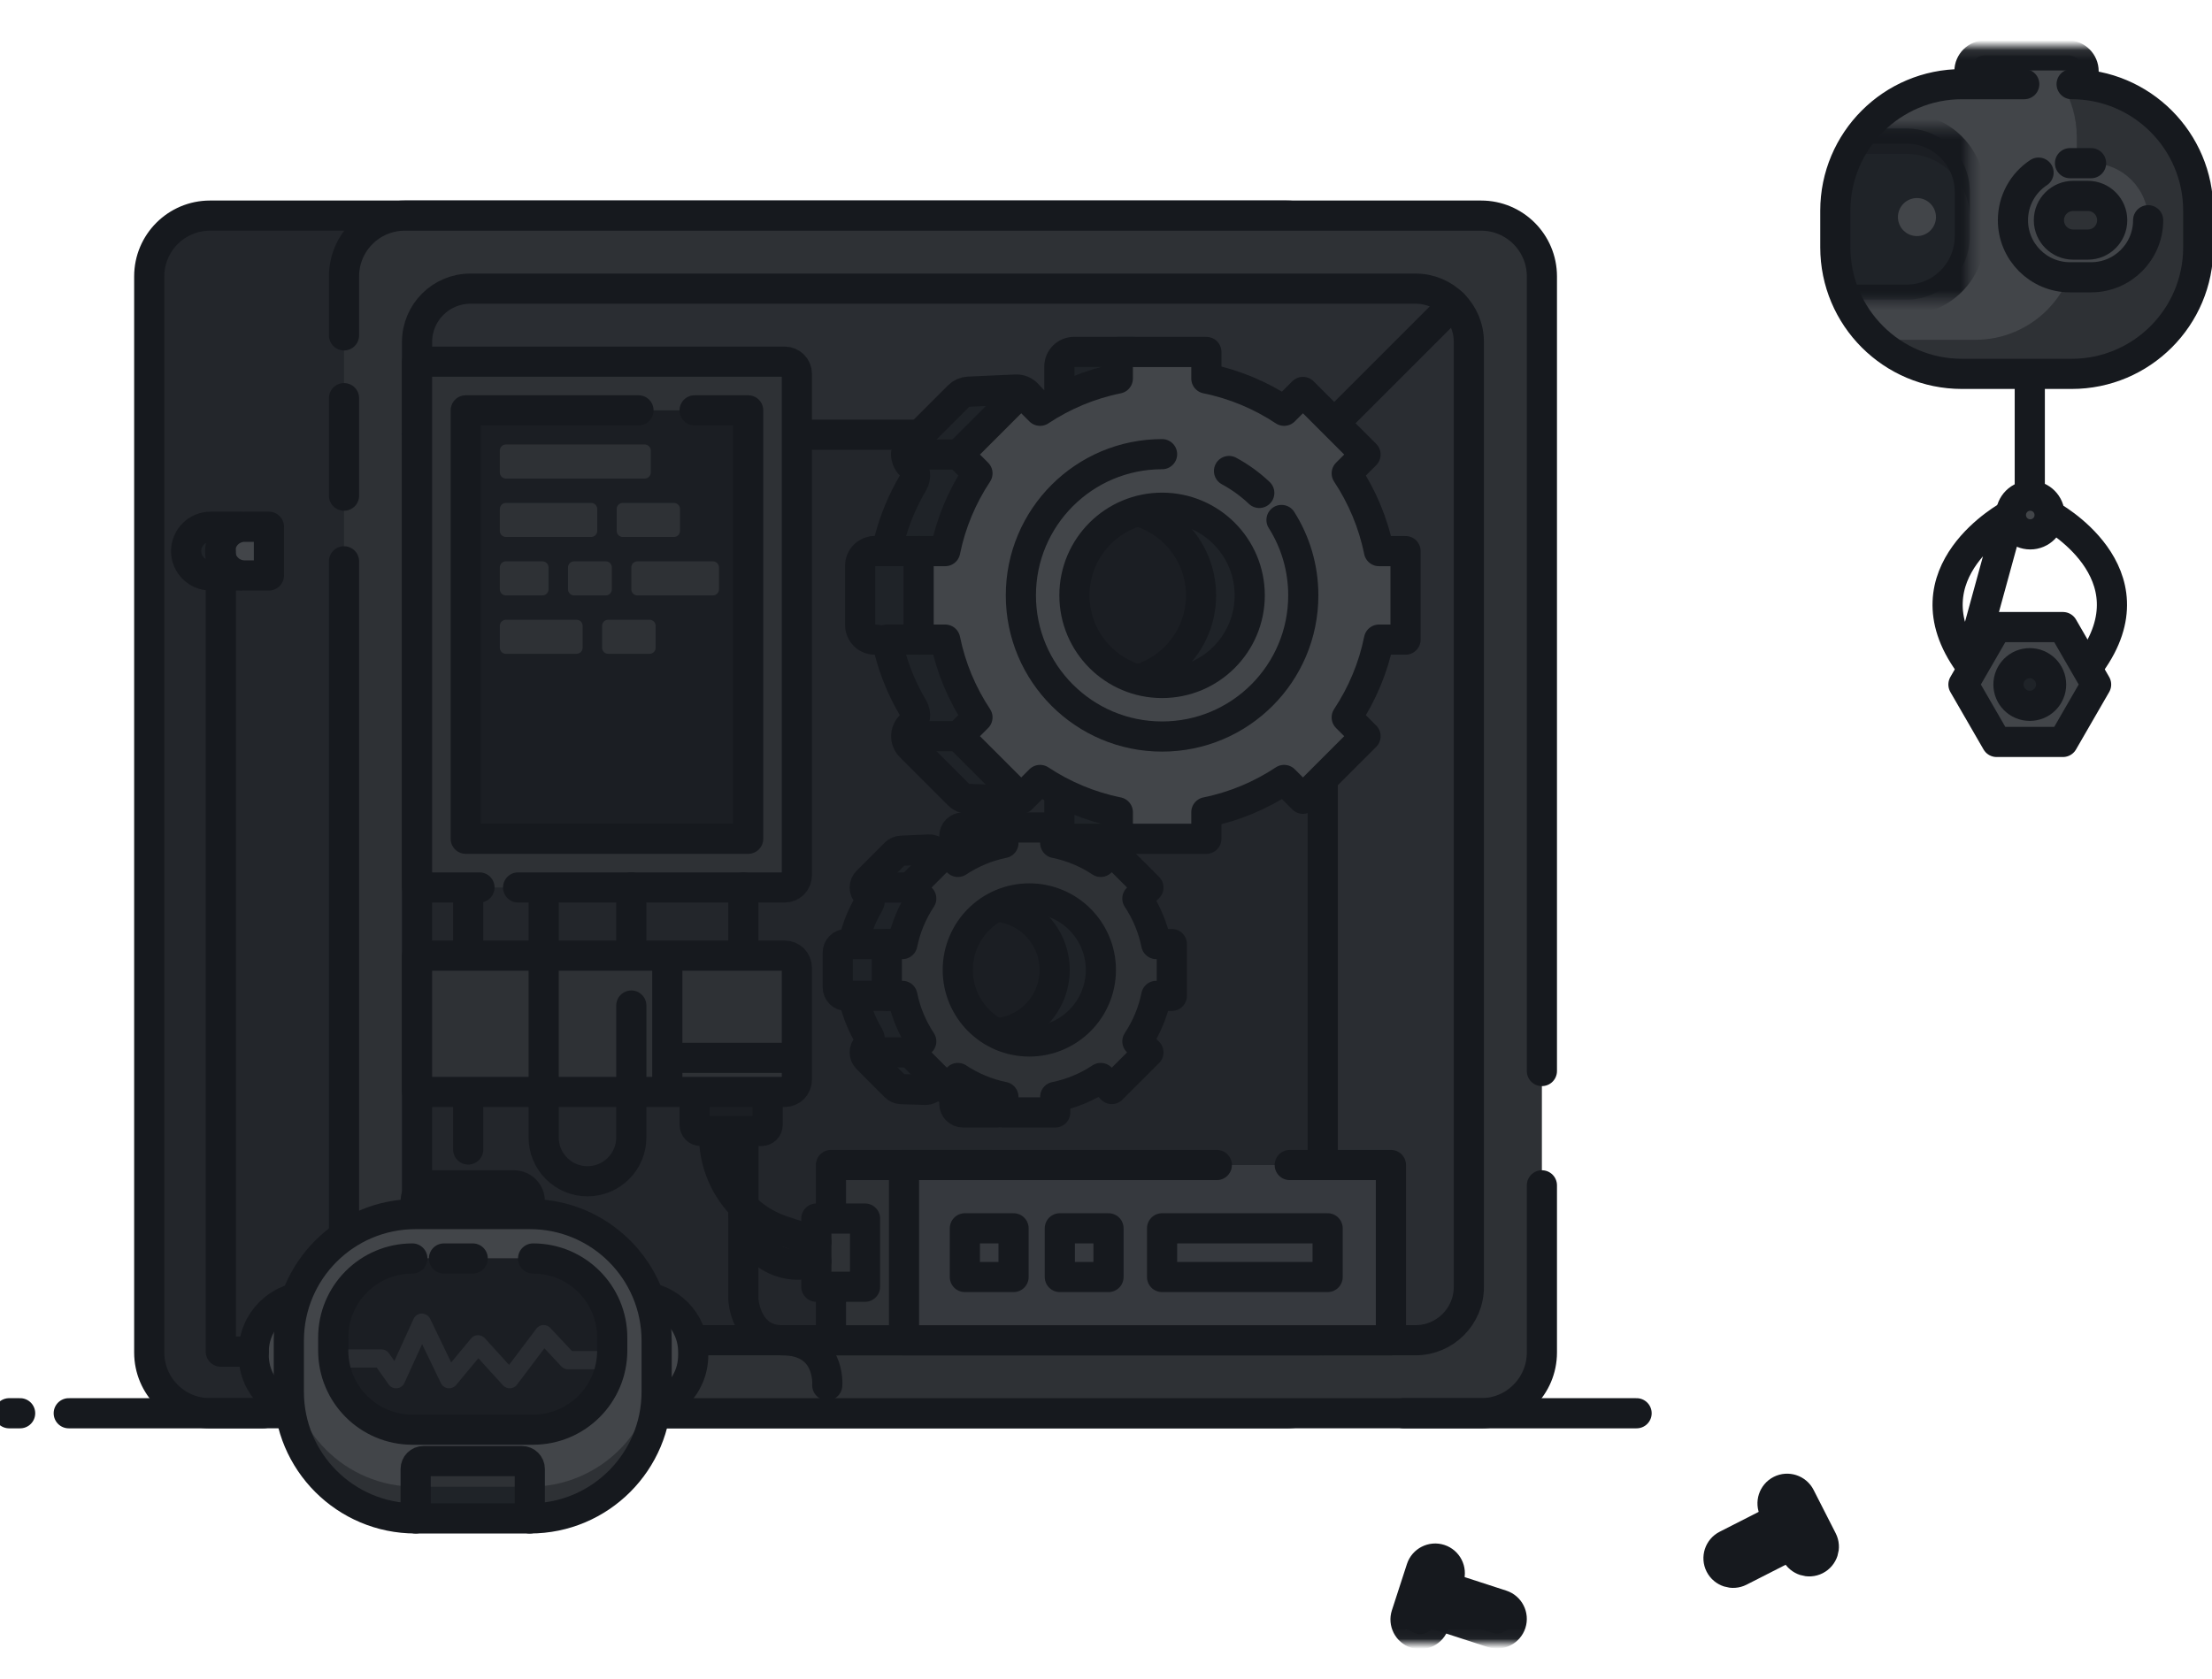 <svg xmlns="http://www.w3.org/2000/svg" width="220" height="167" xmlns:xlink="http://www.w3.org/1999/xlink">
  <defs>
    <path id="a" d="M0 158.956h219.539V.099H0z"/>
    <path id="c" d="M3.026.424C1.145 2.624.009 5.481.009 8.602v3.274c0 2.002.467 3.896 1.299 5.576h12.075V.424H3.026z"/>
    <path id="e" d="M3.026.424C1.145 2.624.009 5.481.009 8.602v.651H13.383V.424H3.026z"/>
    <path id="g" d="M3.026.424C1.145 2.624.009 5.481.009 8.602v3.274c0 2.002.467 3.896 1.299 5.576h12.076V.424H3.026z"/>
  </defs>
  <g fill="none" fill-rule="evenodd">
    <path fill="#424549" d="M198.578 73.807l-3.299-5.713 3.299-5.713h6.597l3.299 5.713-3.299 5.713"/>
    <path stroke="#16191E" stroke-width="3" d="M201.877 32.237v16.428" stroke-linecap="round" stroke-linejoin="round"/>
    <g transform="translate(0 4.505)">
      <path stroke="#16191E" stroke-width="3" d="M199.903 46.728s-10.63 5.69-4.051 14.771l4.051-14.771z" stroke-linecap="round" stroke-linejoin="round"/>
      <path fill="#424549" d="M200 46.728c0-1.063.862-1.925 1.925-1.925 1.063 0 1.925.862 1.925 1.925 0 1.063-.862 1.925-1.925 1.925-1.063 0-1.925-.862-1.925-1.925"/>
      <path stroke="#16191E" stroke-width="3" d="M200 46.728c0-1.063.862-1.925 1.925-1.925 1.063 0 1.925.862 1.925 1.925 0 1.063-.862 1.925-1.925 1.925-1.063 0-1.925-.862-1.925-1.925zm3.85 0s10.63 5.69 4.051 14.771" stroke-linecap="round" stroke-linejoin="round"/>
      <path fill="#23262B" d="M127.937 136.082H20.887c-3.338 0-6.044-2.706-6.044-6.044V22.988c0-3.338 2.706-6.044 6.044-6.044H127.937c3.338 0 6.044 2.706 6.044 6.044V130.038c0 3.338-2.706 6.044-6.044 6.044"/>
      <path stroke="#16191E" stroke-width="3" d="M127.937 136.082H20.887c-3.338 0-6.044-2.706-6.044-6.044V22.988c0-3.338 2.706-6.044 6.044-6.044H127.937c3.338 0 6.044 2.706 6.044 6.044V130.038c0 3.338-2.706 6.044-6.044 6.044z" stroke-linecap="round" stroke-linejoin="round"/>
      <path fill="#2E3135" d="M147.309 136.082H40.259c-3.338 0-6.044-2.706-6.044-6.044V22.988c0-3.338 2.706-6.044 6.044-6.044H147.309c3.338 0 6.044 2.706 6.044 6.044V130.038c0 3.338-2.706 6.044-6.044 6.044"/>
      <path stroke="#16191E" stroke-width="3" d="M34.215 28.857v-5.869c0-3.337 2.706-6.044 6.044-6.044H147.309c3.338 0 6.044 2.706 6.044 6.044v79.051M34.215 44.802v-9.7M153.353 113.41v16.628c0 3.338-2.706 6.044-6.044 6.044H40.259c-3.338 0-6.044-2.706-6.044-6.044V51.334" stroke-linecap="round" stroke-linejoin="round"/>
      <path fill="#23262B" d="M140.781 128.818H46.786c-2.931 0-5.307-2.376-5.307-5.307V29.516c0-2.931 2.376-5.307 5.307-5.307h93.995c2.931 0 5.307 2.376 5.307 5.307v93.996c0 2.931-2.376 5.307-5.307 5.307"/>
      <path fill="#2A2D32" d="M142.214 24.209H45.354c-2.14 0-3.875 1.735-3.875 3.874v10.655h90.08v90.08h10.655c2.14 0 3.874-1.735 3.874-3.874V28.083c0-2.14-1.735-3.874-3.874-3.874"/>
      <path stroke="#16191E" stroke-width="3" d="M140.781 128.818H46.786c-2.931 0-5.307-2.376-5.307-5.307V29.516c0-2.931 2.376-5.307 5.307-5.307h93.995c2.931 0 5.307 2.376 5.307 5.307v93.996c0 2.931-2.376 5.307-5.307 5.307z" stroke-linecap="round" stroke-linejoin="round"/>
      <path stroke="#16191E" stroke-width="3" d="M41.479 38.738h86.206c2.14 0 3.874 1.735 3.874 3.874v86.206m-1.135-88.945l14.11-14.11" stroke-linecap="round" stroke-linejoin="round"/>
      <mask id="b" fill="#fff">
        <use xlink:href="#a"/>
      </mask>
      <path fill="#2E3135" d="M82.645 128.824h48.43v-17.435H82.645" mask="url(#b)"/>
      <path stroke="#16191E" stroke-width="3" d="M131.075 111.389v17.435H82.645v-17.435h15.926" stroke-linecap="round" stroke-linejoin="round" mask="url(#b)"/>
      <path fill="#36393E" d="M89.909 128.824h48.43v-17.435H89.909" mask="url(#b)"/>
      <path stroke="#16191E" stroke-width="3" d="M128.274 111.389h10.065v17.435H89.909v-17.435h31.112" stroke-linecap="round" stroke-linejoin="round" mask="url(#b)"/>
      <path stroke="#16191E" stroke-width="3" d="M115.577 122.528h16.466v-4.843h-16.466zm-19.614 0h4.843v-4.843h-4.843zm9.444 0h4.843v-4.843h-4.843z" stroke-linecap="round" stroke-linejoin="round" mask="url(#b)"/>
      <path fill="#2E3135" d="M81.192 123.496h4.843v-6.78h-4.843" mask="url(#b)"/>
      <path stroke="#16191E" stroke-width="3" d="M81.192 123.496h4.843v-6.78h-4.843z" stroke-linecap="round" stroke-linejoin="round" mask="url(#b)"/>
      <path fill="#1F2328" d="M133.981 57.67v-5.9c0-.803-.65-1.453-1.453-1.453h-.037c-.659 0-1.237-.444-1.401-1.082-.522-2.032-1.327-3.949-2.37-5.71-.337-.568-.242-1.292.224-1.758l.03-.03c.568-.568.568-1.487 0-2.055l-4.172-4.172c-.568-.568-1.487-.568-2.054 0l-.03.03c-.467.467-1.19.561-1.758.224-1.761-1.043-3.678-1.848-5.71-2.369-.638-.164-1.081-.742-1.081-1.401v-.037c0-.802-.651-1.452-1.453-1.452h-5.9c-.803 0-1.453.65-1.453 1.452v4.38c0 1.202-1.385 1.897-2.334 1.159-1.48-1.15-2.75-3.215-4.885-3.119l-1.825.082c-.363.016-.705.168-.962.424l-4.8 4.8c-.568.568-.568 1.487 0 2.055l.03.03c.467.467.561 1.19.224 1.758-1.043 1.761-1.848 3.678-2.369 5.71-.164.638-.742 1.082-1.402 1.082h-.037c-.802 0-1.453.65-1.453 1.453v5.9c0 .803.651 1.453 1.453 1.453h.037c.659 0 1.238.444 1.402 1.082.521 2.031 1.327 3.949 2.369 5.71.337.568.242 1.291-.224 1.758l-.03.03c-.568.568-.568 1.487 0 2.054l4.792 4.793c.261.261.612.413.982.425l4.749.151c.295.009.586-.071.833-.231l1.209-.78c.967-.624 2.241.071 2.241 1.221v2.147c0 .803.65 1.453 1.453 1.453h5.9c.802 0 1.453-.65 1.453-1.453v-.037c0-.659.443-1.237 1.081-1.401 2.032-.522 3.95-1.327 5.71-2.37.568-.336 1.291-.242 1.758.225l.03.03c.567.567 1.487.567 2.054 0l4.172-4.172c.568-.567.568-1.487 0-2.054l-.03-.03c-.467-.467-.561-1.19-.224-1.758 1.043-1.761 1.848-3.678 2.37-5.71.164-.638.742-1.082 1.401-1.082h.037c.803 0 1.453-.65 1.453-1.453" mask="url(#b)"/>
      <path fill="#1B1E23" d="M119.452 54.72c0 4.815-3.903 8.717-8.717 8.717-4.815 0-8.718-3.903-8.718-8.717 0-4.815 3.903-8.717 8.718-8.717 4.814 0 8.717 3.903 8.717 8.717" mask="url(#b)"/>
      <path stroke="#16191E" stroke-width="3" d="M119.452 54.72c0 4.815-3.903 8.717-8.717 8.717-4.815 0-8.718-3.903-8.718-8.717 0-4.815 3.903-8.717 8.718-8.717 4.814 0 8.717 3.903 8.717 8.717z" stroke-linecap="round" stroke-linejoin="round" mask="url(#b)"/>
      <path stroke="#16191E" stroke-width="3" d="M133.981 57.67v-5.9c0-.803-.65-1.453-1.453-1.453h-.037c-.659 0-1.237-.444-1.401-1.082-.522-2.032-1.327-3.949-2.37-5.71-.337-.568-.242-1.292.224-1.758l.03-.03c.568-.568.568-1.487 0-2.055l-4.172-4.172c-.568-.568-1.487-.568-2.054 0l-.03.03c-.467.467-1.19.561-1.758.224-1.761-1.043-3.678-1.848-5.71-2.369-.638-.164-1.081-.742-1.081-1.401v-.037c0-.802-.651-1.452-1.453-1.452h-5.9c-.803 0-1.453.65-1.453 1.452v2.48c0 1.283-1.55 1.944-2.465 1.043-.275-.271-.522-.537-.716-.754-.29-.325-.71-.499-1.145-.48l-4.718.212c-.363.016-.705.168-.962.424l-4.8 4.8c-.568.568-.568 1.487 0 2.055l.03.03c.467.467.561 1.19.224 1.758-1.043 1.761-1.848 3.678-2.369 5.71-.164.638-.742 1.082-1.402 1.082h-.037c-.802 0-1.453.65-1.453 1.453v5.9c0 .803.651 1.453 1.453 1.453h.037c.659 0 1.238.444 1.402 1.082.521 2.031 1.327 3.949 2.369 5.71.337.568.242 1.291-.224 1.758l-.03.03c-.568.568-.568 1.487 0 2.054l4.793 4.793c.261.26.611.412.98.424l4.089.134c.545.018 1.057-.266 1.316-.745.279-.515.728-1.178 1.37-1.637.943-.675 2.259.05 2.259 1.211v3.546c0 .803.65 1.453 1.453 1.453h5.9c.802 0 1.453-.65 1.453-1.453v-.037c0-.659.443-1.237 1.081-1.401 2.032-.522 3.95-1.327 5.71-2.37.568-.336 1.291-.242 1.758.225l.03.03c.567.567 1.487.567 2.054 0l4.172-4.172c.568-.567.568-1.487 0-2.054l-.03-.03c-.467-.467-.561-1.19-.224-1.758 1.043-1.761 1.848-3.678 2.37-5.71.164-.638.742-1.082 1.401-1.082h.037c.803 0 1.453-.65 1.453-1.453z" stroke-linecap="round" stroke-linejoin="round" mask="url(#b)"/>
      <path fill="#424549" d="M122.167 48.455c6.854 9.316-3.538 19.708-12.854 12.854-.123-.09-.235-.202-.325-.325-6.854-9.316 3.538-19.708 12.854-12.854.123.091.235.202.325.325m17.625 9.214v-5.9c0-.802-.65-1.453-1.453-1.453h-.037c-.659 0-1.237-.443-1.401-1.082-.522-2.031-1.327-3.949-2.37-5.71-.336-.568-.242-1.291.225-1.758l.03-.03c.567-.567.567-1.487 0-2.054l-4.172-4.172c-.567-.568-1.487-.568-2.054-.001l-.03.03c-.467.467-1.19.56-1.758.224-1.761-1.043-3.678-1.848-5.71-2.37-.638-.164-1.082-.742-1.082-1.401v-.037c0-.803-.65-1.453-1.453-1.453h-5.9c-.803 0-1.453.65-1.453 1.453v.037c0 .659-.444 1.237-1.082 1.401-2.031.522-3.949 1.327-5.71 2.37-.568.336-1.291.242-1.758-.224l-.03-.03c-.568-.567-1.487-.567-2.055.001l-4.172 4.172c-.568.568-.568 1.487 0 2.054l.03.03c.467.467.561 1.19.224 1.758-1.043 1.761-1.848 3.678-2.369 5.71-.164.639-.742 1.082-1.401 1.082h-.037c-.802 0-1.452.651-1.452 1.453v5.9c0 .803.65 1.453 1.452 1.453h.037c.659 0 1.237.444 1.401 1.082.522 2.032 1.327 3.949 2.369 5.71.337.568.243 1.292-.224 1.758l-.03.03c-.568.568-.568 1.487 0 2.055l4.172 4.172c.568.568 1.487.568 2.055 0l.03-.03c.467-.467 1.19-.561 1.758-.224 1.761 1.043 3.678 1.848 5.71 2.369.638.164 1.082.742 1.082 1.401v.037c0 .802.65 1.453 1.453 1.453h5.9c.803 0 1.453-.651 1.453-1.453v-.037c0-.659.444-1.237 1.082-1.401 2.031-.522 3.949-1.327 5.71-2.369.568-.337 1.291-.242 1.758.224l.03.03c.568.568 1.487.568 2.054 0l4.172-4.172c.567-.568.567-1.487 0-2.055l-.03-.03c-.467-.467-.561-1.19-.225-1.758 1.043-1.761 1.848-3.678 2.37-5.71.164-.638.742-1.082 1.401-1.082h.037c.803 0 1.453-.65 1.453-1.453" mask="url(#b)"/>
      <path stroke="#16191E" stroke-width="3" d="M139.792 59.123v-8.805h-2.642c-.571-2.81-1.679-5.424-3.209-7.734l1.872-1.872-6.226-6.226-1.872 1.872c-2.311-1.53-4.925-2.638-7.734-3.209v-2.642h-8.805v2.642c-2.81.571-5.424 1.678-7.734 3.209l-1.872-1.872-6.226 6.226 1.872 1.872c-1.53 2.311-2.639 4.924-3.209 7.734h-2.643v8.805h2.643c.57 2.81 1.678 5.424 3.209 7.734l-1.872 1.872 6.226 6.226 1.872-1.872c2.31 1.53 4.924 2.638 7.734 3.209v2.642h8.805v-2.642c2.81-.571 5.424-1.679 7.734-3.209l1.872 1.872 6.226-6.226-1.872-1.872c1.53-2.311 2.639-4.924 3.209-7.734h2.642z" stroke-linecap="round" stroke-linejoin="round" mask="url(#b)"/>
      <path stroke="#16191E" stroke-width="3" d="M127.455 47.221c1.373 2.17 2.167 4.741 2.167 7.499 0 7.756-6.288 14.044-14.044 14.044-7.757 0-14.045-6.288-14.045-14.044 0-7.757 6.288-14.045 14.045-14.045M122.235 42.35c1.099.593 2.111 1.328 3.01 2.181" stroke-linecap="round" stroke-linejoin="round" mask="url(#b)"/>
      <path stroke="#16191E" stroke-width="3" d="M124.295 54.72c0 4.815-3.903 8.717-8.717 8.717-4.815 0-8.718-3.903-8.718-8.717 0-4.815 3.903-8.717 8.718-8.717 4.814 0 8.717 3.903 8.717 8.717zm-32.932-4.403H86.943m8.399-9.607h-5.21m-1.938 18.412h3.169m-.726 9.607h4.706" stroke-linecap="round" stroke-linejoin="round" mask="url(#b)"/>
      <path fill="#1F2328" d="M111.663 93.71v-3.453c0-.47-.381-.85-.85-.85h-.022c-.386 0-.724-.259-.82-.633-.305-1.189-.776-2.312-1.386-3.342-.197-.332-.142-.755.131-1.029l.018-.018c.332-.332.332-.87 0-1.202l-2.442-2.442c-.332-.332-.87-.332-1.203 0l-.017.018c-.273.273-.697.328-1.029.131-1.03-.61-2.152-1.082-3.342-1.387-.374-.095-.633-.434-.633-.82v-.022c0-.47-.381-.85-.85-.85h-3.453c-.47 0-.85.381-.85.85v2.563c0 .704-.81 1.11-1.366.678-.866-.673-1.61-1.882-2.859-1.826l-1.068.048c-.212.009-.413.098-.563.248l-2.809 2.81c-.332.332-.332.87 0 1.202l.017.018c.273.273.328.696.131 1.029-.61 1.03-1.081 2.153-1.386 3.342-.096.374-.435.633-.82.633h-.022c-.47 0-.85.381-.85.85v3.453c0 .47.381.85.85.85h.022c.386 0 .724.259.82.633.305 1.189.777 2.312 1.386 3.342.197.332.142.755-.131 1.029l-.017.018c-.332.332-.332.87 0 1.202l2.804 2.805c.153.153.358.242.575.249l2.779.088c.173.005.343-.042.488-.135l.708-.456c.566-.365 1.312.041 1.312.714v1.257c0 .47.381.85.85.85h3.453c.47 0 .85-.381.85-.85v-.022c0-.386.259-.724.633-.82 1.189-.305 2.311-.777 3.342-1.387.332-.197.756-.142 1.029.131l.017.018c.332.332.871.332 1.203 0l2.442-2.442c.332-.332.332-.87 0-1.202l-.018-.018c-.273-.273-.328-.696-.131-1.029.61-1.03 1.081-2.153 1.386-3.342.096-.374.435-.633.82-.633h.022c.47 0 .85-.381.85-.85" mask="url(#b)"/>
      <path fill="#1B1E23" d="M104.892 91.984c0 3.492-2.83 6.322-6.322 6.322-3.491 0-6.321-2.83-6.321-6.322 0-3.492 2.83-6.322 6.321-6.322 3.492 0 6.322 2.83 6.322 6.322" mask="url(#b)"/>
      <path stroke="#16191E" stroke-width="3" d="M104.892 91.984c0 3.492-2.83 6.322-6.322 6.322-3.491 0-6.321-2.83-6.321-6.322 0-3.492 2.83-6.322 6.321-6.322 3.492 0 6.322 2.83 6.322 6.322z" stroke-linecap="round" stroke-linejoin="round" mask="url(#b)"/>
      <path stroke="#16191E" stroke-width="3" d="M111.663 93.71v-3.453c0-.47-.381-.85-.85-.85h-.022c-.386 0-.724-.259-.82-.633-.305-1.189-.776-2.312-1.386-3.342-.197-.332-.142-.755.131-1.029l.018-.018c.332-.332.332-.87 0-1.202l-2.442-2.442c-.332-.332-.87-.332-1.203 0l-.017.018c-.273.273-.697.328-1.029.131-1.03-.61-2.152-1.082-3.342-1.387-.374-.095-.633-.434-.633-.82v-.022c0-.47-.381-.85-.85-.85h-3.453c-.47 0-.85.381-.85.85v1.451c0 .751-.907 1.138-1.443.611-.161-.159-.305-.314-.419-.442-.17-.19-.415-.293-.67-.281l-2.761.125c-.212.009-.413.098-.563.248l-2.809 2.81c-.332.332-.332.87 0 1.202l.017.018c.273.273.328.696.131 1.029-.61 1.03-1.081 2.153-1.386 3.342-.096.374-.435.633-.82.633h-.022c-.47 0-.85.381-.85.85v3.453c0 .47.381.85.85.85h.022c.386 0 .724.259.82.633.305 1.189.777 2.312 1.386 3.342.197.332.142.755-.131 1.029l-.017.018c-.332.332-.332.87 0 1.202l2.805 2.806c.153.152.358.241.574.248l2.393.078c.319.011.619-.155.77-.436.163-.302.426-.69.802-.959.552-.395 1.322.03 1.322.708v2.075c0 .47.381.85.85.85h3.453c.47 0 .85-.381.85-.85v-.022c0-.386.259-.724.633-.82 1.189-.305 2.311-.777 3.342-1.387.332-.197.756-.142 1.029.131l.017.018c.332.332.871.332 1.203 0l2.442-2.442c.332-.332.332-.87 0-1.202l-.018-.018c-.273-.273-.328-.696-.131-1.029.61-1.03 1.081-2.153 1.386-3.342.096-.374.435-.633.82-.633h.022c.47 0 .85-.381.85-.85z" stroke-linecap="round" stroke-linejoin="round" mask="url(#b)"/>
      <path fill="#2E3135" d="M107.572 87.042c5.407 7.349-2.791 15.547-10.141 10.141-.097-.071-.185-.16-.256-.257-5.407-7.349 2.79-15.547 10.141-10.14.097.071.185.16.256.256m8.974 6.668v-3.453c0-.47-.381-.85-.85-.85h-.022c-.386 0-.724-.259-.82-.633-.305-1.189-.777-2.311-1.386-3.342-.197-.332-.142-.756.131-1.029l.018-.017c.332-.332.332-.871 0-1.203l-2.442-2.442c-.332-.332-.87-.332-1.203 0l-.017.018c-.274.273-.697.328-1.029.131-1.03-.61-2.153-1.081-3.342-1.386-.374-.096-.633-.435-.633-.82v-.022c0-.47-.381-.85-.85-.85h-3.453c-.47 0-.85.381-.85.85v.022c0 .386-.26.724-.633.82-1.189.305-2.311.776-3.342 1.386-.332.197-.756.142-1.029-.131l-.017-.018c-.332-.332-.871-.332-1.203 0l-2.442 2.442c-.332.332-.332.87 0 1.203l.018.017c.273.273.328.697.131 1.029-.61 1.03-1.081 2.152-1.386 3.342-.096.374-.435.633-.82.633h-.022c-.47 0-.85.381-.85.85v3.453c0 .47.381.85.85.85h.022c.386 0 .724.26.82.633.305 1.189.777 2.311 1.386 3.342.197.332.142.755-.131 1.029l-.018.018c-.332.332-.332.87 0 1.203l2.442 2.441c.332.332.87.332 1.203 0l.017-.017c.273-.273.697-.328 1.029-.131 1.03.61 2.153 1.081 3.342 1.386.374.096.633.435.633.82v.022c0 .47.38.85.85.85h3.453c.47 0 .85-.381.85-.85v-.022c0-.386.26-.724.633-.82 1.189-.305 2.311-.777 3.342-1.386.332-.197.755-.142 1.029.131l.017.017c.332.332.87.332 1.203 0l2.442-2.441c.332-.332.332-.871 0-1.203l-.018-.018c-.273-.273-.328-.696-.131-1.029.61-1.03 1.081-2.153 1.386-3.342.096-.374.435-.633.82-.633h.022c.47 0 .85-.381.85-.85" mask="url(#b)"/>
      <path stroke="#16191E" stroke-width="3" d="M116.546 94.561v-5.154h-1.547c-.334-1.645-.983-3.174-1.878-4.527l1.096-1.096-3.645-3.644-1.096 1.096c-1.352-.896-2.882-1.544-4.526-1.878v-1.547h-5.154v1.547c-1.645.334-3.175.982-4.527 1.878l-1.096-1.096-3.644 3.644 1.096 1.096c-.896 1.353-1.544 2.882-1.878 4.527H88.201v5.154h1.547c.334 1.645.983 3.174 1.878 4.527l-1.096 1.096 3.644 3.644 1.096-1.096c1.352.896 2.882 1.544 4.527 1.878v1.547h5.154v-1.547c1.645-.334 3.174-.982 4.526-1.878l1.096 1.096 3.645-3.644-1.096-1.096c.895-1.353 1.544-2.882 1.878-4.527h1.547z" stroke-linecap="round" stroke-linejoin="round" mask="url(#b)"/>
      <path stroke="#16191E" stroke-width="3" d="M109.49 91.984c0 3.93-3.186 7.116-7.116 7.116-3.93 0-7.116-3.186-7.116-7.116 0-3.93 3.186-7.116 7.116-7.116 3.93 0 7.116 3.186 7.116 7.116zm-20.804-2.577h-4.039m5.39-5.623h-3.049m-2.597 10.776h3.792m-1.375 5.622H90.53" stroke-linecap="round" stroke-linejoin="round" mask="url(#b)"/>
      <path fill="#2E3135" d="M41.48 83.778H79.255V31.473H41.48" mask="url(#b)"/>
      <path stroke="#16191E" stroke-width="3" d="M47.688 83.778h-6.209V31.473H78.046c.668 0 1.209.541 1.209 1.209v49.887c0 .668-.541 1.209-1.209 1.209H51.529" stroke-linecap="round" stroke-linejoin="round" mask="url(#b)"/>
      <path fill="#1B1E23" d="M46.323 78.935H74.412V36.316H46.323" mask="url(#b)"/>
      <path stroke="#16191E" stroke-width="3" d="M69.084 36.316h5.327v42.618H46.322V36.316h17.181M46.565 104.118v5.728m0-19.288v-5.69m27.363-1.084v40.915s.178 4.124 3.874 4.124c4.843 0 4.476 4.476 4.476 4.476" stroke-linecap="round" stroke-linejoin="round" mask="url(#b)"/>
      <path fill="#1B1E23" d="M75.745 107.999h-6.055c-.334 0-.604-.271-.604-.604V95.043c0-.334.27-.604.604-.604h6.055c.334 0 .604.27.604.604V107.394c0 .334-.271.604-.604.604" mask="url(#b)"/>
      <path stroke="#16191E" stroke-width="3" d="M75.745 107.999h-6.055c-.334 0-.604-.271-.604-.604V95.043c0-.334.27-.604.604-.604h6.055c.334 0 .604.27.604.604V107.394c0 .334-.271.604-.604.604z" stroke-linecap="round" stroke-linejoin="round" mask="url(#b)"/>
      <path fill="#2E3135" d="M41.48 104.119H79.255V90.558H41.48" mask="url(#b)"/>
      <path stroke="#16191E" stroke-width="3" d="M78.046 104.118H41.479V90.558h36.567c.668 0 1.209.541 1.209 1.209v11.143c0 .668-.541 1.209-1.209 1.209z" stroke-linecap="round" stroke-linejoin="round" mask="url(#b)"/>
      <path stroke="#16191E" stroke-width="3" d="M62.789 95.525V108.646c0 2.407-1.952 4.359-4.359 4.359-2.407 0-4.358-1.952-4.358-4.359V84.195m8.717-.418v6.475m11.139 18.35v7.257c0 3.759 3.722 6.387 7.264 5.127" stroke-linecap="round" stroke-linejoin="round" mask="url(#b)"/>
      <path stroke="#16191E" stroke-width="3" d="M71.022 108.483c0 4.286 2.743 8.091 6.809 9.446l3.362 1.121" stroke-linecap="round" stroke-linejoin="round" mask="url(#b)"/>
      <path fill="#2E3135" d="M148.452 157.92l-6.909-2.245.898-2.764 6.909 2.245c.76.247 1.18 1.07.933 1.831-.247.76-1.071 1.18-1.831.933" mask="url(#b)"/>
      <path stroke="#16191E" stroke-width="3" d="M148.452 157.92l-6.909-2.245.898-2.764 6.909 2.245c.76.247 1.18 1.07.933 1.831-.247.76-1.071 1.18-1.831.933z" stroke-linecap="round" stroke-linejoin="round" mask="url(#b)"/>
      <path fill="#2E3135" d="M139.862 156.148l1.496-4.606c.247-.76 1.071-1.18 1.831-.933.76.247 1.18 1.07.933 1.831l-1.497 4.606c-.247.76-1.07 1.18-1.831.933-.76-.247-1.18-1.071-.933-1.831" mask="url(#b)"/>
      <path stroke="#16191E" stroke-width="3" d="M139.862 156.148l1.496-4.606c.247-.76 1.071-1.18 1.831-.933.76.247 1.18 1.07.933 1.831l-1.497 4.606c-.247.76-1.07 1.18-1.831.933-.76-.247-1.18-1.071-.933-1.831z" stroke-linecap="round" stroke-linejoin="round" mask="url(#b)"/>
      <path fill="#2E3135" d="M171.711 149.209l6.472-3.298 1.319 2.589-6.472 3.298c-.712.363-1.591.077-1.955-.635-.363-.712-.077-1.591.635-1.954" mask="url(#b)"/>
      <path stroke="#16191E" stroke-width="3" d="M171.711 149.209l6.472-3.298 1.319 2.589-6.472 3.298c-.712.363-1.591.077-1.955-.635-.363-.712-.077-1.591.635-1.954z" stroke-linecap="round" stroke-linejoin="round" mask="url(#b)"/>
      <path fill="#2E3135" d="M179.038 144.388l2.199 4.315c.363.712.077 1.591-.635 1.954-.712.363-1.591.077-1.954-.635l-2.199-4.315c-.363-.712-.077-1.591.635-1.955.712-.363 1.591-.077 1.954.635" mask="url(#b)"/>
      <path stroke="#16191E" stroke-width="3" d="M179.038 144.388l2.199 4.315c.363.712.077 1.591-.635 1.954-.712.363-1.591.077-1.954-.635l-2.199-4.315c-.363-.712-.077-1.591.635-1.955.712-.363 1.591-.077 1.954.635zM78.528 100.728H66.367m-0 2.662V91.015" stroke-linecap="round" stroke-linejoin="round" mask="url(#b)"/>
      <path fill="#2E3135" d="M64.121 43.101H50.317c-.334 0-.604-.271-.604-.604v-2.181c0-.334.27-.604.604-.604h13.804c.334 0 .604.271.604.604v2.181c0 .334-.271.604-.604.604m-5.327 5.812h-8.477c-.334 0-.604-.271-.604-.604v-2.181c0-.334.271-.604.604-.604h8.477c.334 0 .604.271.604.604v2.181c0 .334-.271.604-.604.604m8.233 0H61.94c-.334 0-.604-.271-.604-.604v-2.181c0-.334.271-.604.604-.604h5.087c.334 0 .604.271.604.604v2.181c0 .334-.271.604-.604.604m-13.076 5.812h-3.634c-.334 0-.604-.271-.604-.604v-2.181c0-.334.271-.604.604-.604h3.634c.334 0 .604.271.604.604v2.181c0 .334-.271.604-.604.604m6.296 0h-3.15c-.334 0-.604-.271-.604-.604v-2.181c0-.334.271-.604.604-.604H60.247c.334 0 .604.271.604.604v2.181c0 .334-.271.604-.604.604m10.655 0h-7.508c-.334 0-.604-.271-.604-.604v-2.181c0-.334.27-.604.604-.604h7.508c.334 0 .604.271.604.604v2.181c0 .334-.271.604-.604.604m-13.56 5.812h-7.024c-.334 0-.604-.271-.604-.604V57.751c0-.334.271-.604.604-.604h7.024c.334 0 .604.271.604.604v2.181c0 .334-.271.604-.604.604m7.264 0h-4.118c-.334 0-.604-.271-.604-.604V57.751c0-.334.27-.604.604-.604h4.118c.334 0 .604.271.604.604v2.181c0 .334-.271.604-.604.604" mask="url(#b)"/>
      <path fill="#424549" d="M51.119 132.331h-8.204c-.87 0-1.574-.705-1.574-1.574v-15.772c0-.87.705-1.574 1.574-1.574h8.204c.869 0 1.574.705 1.574 1.574v15.772c0 .87-.705 1.574-1.574 1.574" mask="url(#b)"/>
      <path stroke="#16191E" stroke-width="3" d="M51.119 132.331h-8.204c-.87 0-1.574-.705-1.574-1.574v-15.772c0-.87.705-1.574 1.574-1.574h8.204c.869 0 1.574.705 1.574 1.574v15.772c0 .87-.705 1.574-1.574 1.574z" stroke-linecap="round" stroke-linejoin="round" mask="url(#b)"/>
      <path fill="#424549" d="M49.686 125.257v8.992c0 .869.705 1.574 1.574 1.574H62.467c3.043 0 5.51-2.467 5.51-5.51v-.333c0-3.043-2.467-5.51-5.51-5.51H50.473c-.435 0-.787.352-.787.787m-4.561.787v8.204c0 .87-.705 1.574-1.574 1.574H31.713c-3.043 0-5.51-2.467-5.51-5.51v-.334c0-3.043 2.467-5.51 5.51-5.51h11.837c.87 0 1.574.705 1.574 1.574" mask="url(#b)"/>
      <path stroke="#16191E" stroke-width="3" d="M50.655 125.257v8.992c0 .869.705 1.574 1.574 1.574h11.206c3.043 0 5.51-2.467 5.51-5.51v-.333c0-3.043-2.467-5.51-5.51-5.51H51.441c-.435 0-.787.352-.787.787zm-6.499.787v8.204c0 .87-.705 1.574-1.574 1.574H30.744c-3.043 0-5.51-2.467-5.51-5.51v-.334c0-3.043 2.467-5.51 5.51-5.51h11.837c.87 0 1.574.705 1.574 1.574z" stroke-linecap="round" stroke-linejoin="round" mask="url(#b)"/>
      <path fill="#2E3135" d="M52.713 146.544H41.32c-6.955 0-12.594-5.638-12.594-12.594v-5.086c0-6.955 5.638-12.594 12.594-12.594h11.393c6.955 0 12.594 5.638 12.594 12.594v5.086c0 6.955-5.638 12.594-12.594 12.594" mask="url(#b)"/>
      <path fill="#424549" d="M52.713 143.39H41.32c-6.955 0-12.594-5.638-12.594-12.594v-1.933c0-6.955 5.638-12.593 12.594-12.593h11.393c6.955 0 12.594 5.638 12.594 12.593v1.933c0 6.955-5.638 12.594-12.594 12.594" mask="url(#b)"/>
      <path fill="#1B1E23" d="M53.021 137.714H41.012c-4.347 0-7.871-3.524-7.871-7.871v-1.287c0-4.347 3.524-7.871 7.871-7.871h12.009c4.347 0 7.871 3.524 7.871 7.871v1.287c0 4.347-3.524 7.871-7.871 7.871" mask="url(#b)"/>
      <path fill="#1B1E23" d="M54.585 120.685H39.448c-3.483 0-6.307 2.824-6.307 6.307v2.523c0-3.483 2.824-6.307 6.307-6.307H54.585c3.483 0 6.307 2.824 6.307 6.307v-2.523c0-3.483-2.824-6.307-6.307-6.307" mask="url(#b)"/>
      <path fill="#2E3135" d="M52.693 146.544H41.341v-4.916c0-.435.352-.787.787-.787h9.779c.435 0 .787.352.787.787v4.916z" mask="url(#b)"/>
      <path fill="#1F2328" d="M41.341 146.544H52.693v-3.154H41.341" mask="url(#b)"/>
      <path stroke="#16191E" stroke-width="3" d="M52.713 146.544H41.32c-6.955 0-12.594-5.638-12.594-12.594v-5.086c0-6.955 5.638-12.594 12.594-12.594h11.393c6.955 0 12.594 5.638 12.594 12.594v5.086c0 6.955-5.638 12.594-12.594 12.594z" stroke-linecap="round" stroke-linejoin="round" mask="url(#b)"/>
      <path stroke="#16191E" stroke-width="3" d="M41.34 146.544v-4.916c0-.435.352-.787.787-.787h9.779c.435 0 .787.352.787.787v4.916" stroke-linecap="round" stroke-linejoin="round" mask="url(#b)"/>
      <path fill="#424549" d="M205.655 19.927h-8.204c-.87 0-1.574-.705-1.574-1.574V2.58c0-.87.705-1.574 1.574-1.574h8.204c.869 0 1.574.705 1.574 1.574v15.772c0 .87-.705 1.574-1.574 1.574" mask="url(#b)"/>
      <path stroke="#16191E" stroke-width="3" d="M205.655 19.927h-8.204c-.87 0-1.574-.705-1.574-1.574V2.58c0-.87.705-1.574 1.574-1.574h8.204c.869 0 1.574.705 1.574 1.574v15.772c0 .87-.705 1.574-1.574 1.574z" stroke-linecap="round" stroke-linejoin="round" mask="url(#b)"/>
      <path fill="#424549" d="M206.039 32.687h-10.909c-6.955 0-12.593-5.638-12.593-12.594v-3.633c0-6.955 5.638-12.594 12.593-12.594h10.909c6.955 0 12.594 5.638 12.594 12.594v3.633c0 6.955-5.638 12.594-12.594 12.594" mask="url(#b)"/>
    </g>
    <g transform="translate(182.527 12.362)">
      <mask id="d" fill="#fff">
        <use xlink:href="#c"/>
      </mask>
      <path fill="#1F2328" d="M7.077.424H-3.574V17.453H7.077c3.483 0 6.307-2.824 6.307-6.307V6.731c0-3.483-2.824-6.307-6.307-6.307" mask="url(#d)"/>
    </g>
    <g transform="translate(182.527 12.362)">
      <mask id="f" fill="#fff">
        <use xlink:href="#e"/>
      </mask>
      <path fill="#1B1E23" d="M7.077.424H-3.574v2.523H7.077c3.483 0 6.307 2.824 6.307 6.307V6.731c0-3.483-2.824-6.307-6.307-6.307" mask="url(#f)"/>
    </g>
    <path fill="#424549" d="M192.547 21.594c0 1.045-.847 1.892-1.892 1.892s-1.892-.847-1.892-1.892c0-1.045.847-1.892 1.892-1.892s1.892.847 1.892 1.892"/>
    <g transform="translate(182.527 12.362)">
      <mask id="h" fill="#fff">
        <use xlink:href="#g"/>
      </mask>
      <path stroke="#16191E" stroke-width="3" d="M7.077.424H-3.574V17.453H7.077c3.483 0 6.307-2.824 6.307-6.307V6.731c0-3.483-2.824-6.307-6.307-6.307z" stroke-linecap="round" stroke-linejoin="round" mask="url(#h)"/>
    </g>
    <path fill="#2E3135" d="M205.94 8.371h-.875c.935 1.53 1.484 3.323 1.484 5.248V23.711c0 5.573-4.518 10.091-10.091 10.091h-9.546c.556.601 1.133 1.176 1.863 1.559 1.445.757 3.021 1.286 4.555 1.831h12.61c7.01 0 12.692-5.683 12.692-12.692v-3.436c0-7.01-5.683-12.692-12.692-12.692"/>
    <path stroke="#16191E" stroke-width="3" d="M206.039 8.371c6.955 0 12.594 5.638 12.594 12.594v3.633c0 6.955-5.638 12.594-12.594 12.594h-10.909c-6.955 0-12.593-5.638-12.593-12.594v-3.633c0-6.955 5.638-12.594 12.593-12.594h6.197" stroke-linecap="round" stroke-linejoin="round"/>
    <path fill="#424549" d="M200.203 21.909c0 3.135 2.541 5.676 5.676 5.676h2.094c3.135 0 5.676-2.541 5.676-5.676s-2.541-5.676-5.676-5.676h-2.094c-3.135 0-5.676 2.541-5.676 5.676"/>
    <path stroke="#16191E" stroke-width="3" d="M202.75 17.172c-1.535 1.016-2.548 2.758-2.548 4.737 0 3.134 2.541 5.676 5.676 5.676h2.095c3.135 0 5.676-2.541 5.676-5.676m-5.676-5.677h-2.095" stroke-linecap="round" stroke-linejoin="round"/>
    <path fill="#2E3135" d="M203.778 21.909c0 1.338 1.084 2.422 2.422 2.422h1.452c1.338 0 2.422-1.084 2.422-2.422s-1.084-2.421-2.422-2.421h-1.452c-1.338 0-2.422 1.084-2.422 2.421"/>
    <path stroke="#16191E" stroke-width="3" d="M203.778 21.909c0 1.338 1.084 2.422 2.422 2.422h1.452c1.338 0 2.422-1.084 2.422-2.422s-1.084-2.421-2.422-2.421h-1.452c-1.338 0-2.422 1.084-2.422 2.421zm-5.2 51.898l-3.299-5.713 3.299-5.713h6.597l3.299 5.713-3.299 5.713z" stroke-linecap="round" stroke-linejoin="round"/>
    <path fill="#1F2328" d="M203.998 68.094c0 1.171-.95 2.121-2.121 2.121-1.171 0-2.121-.95-2.121-2.121 0-1.171.95-2.121 2.121-2.121 1.172 0 2.121.95 2.121 2.121"/>
    <path stroke="#16191E" stroke-width="3" d="M203.998 68.094c0 1.171-.95 2.121-2.121 2.121-1.171 0-2.121-.95-2.121-2.121 0-1.171.95-2.121 2.121-2.121 1.172 0 2.121.95 2.121 2.121z" stroke-linecap="round" stroke-linejoin="round"/>
    <path fill="#1F2328" d="M23.356 57.244h-2.421c-1.338 0-2.422-1.084-2.422-2.421v-.001c0-1.337 1.084-2.421 2.422-2.421h2.421v4.843z"/>
    <path stroke="#16191E" stroke-width="3" d="M23.84 57.244h-2.906c-1.338 0-2.421-1.084-2.421-2.421v-.001c0-1.337 1.084-2.421 2.421-2.421h2.906v4.843z" stroke-linecap="round" stroke-linejoin="round"/>
    <path fill="#424549" d="M26.746 57.244h-2.421c-1.338 0-2.422-1.084-2.422-2.421v-.001c0-1.337 1.084-2.421 2.422-2.421h2.421v4.843z"/>
    <path stroke="#16191E" stroke-width="3" d="M26.746 57.244h-2.421c-1.338 0-2.422-1.084-2.422-2.421v-.001c0-1.337 1.084-2.421 2.422-2.421h2.421v4.843z" stroke-linecap="round" stroke-linejoin="round"/>
    <path stroke="#16191E" stroke-width="3" d="M25.235 134.459h-3.274V54.822" stroke-linecap="round" stroke-linejoin="round"/>
    <path fill="#2A2D32" d="M44.668 138.107c-.037 0-.074-.002-.11-.007-.306-.037-.573-.228-.707-.507L41.982 133.712l-1.762 3.865c-.135.296-.417.496-.74.526-.322.034-.638-.114-.826-.38l-1.182-1.676h-3.258c-.501 0-.907-.406-.907-.907 0-.5.406-.907.907-.907h3.728c.295 0 .571.143.741.384l.543.769 1.909-4.188c.146-.32.464-.527.815-.531.357.018.674.197.827.514l2.095 4.352 1.976-2.382c.167-.202.415-.322.678-.328.26 0 .515.103.691.297l2.413 2.658 2.716-3.606c.161-.214.409-.346.676-.36.265-.009.528.09.71.286l2.153 2.301h3.402c.5 0 .907.406.907.907s-.406.907-.907.907h-3.795c-.251 0-.491-.104-.662-.287l-1.684-1.801-2.726 3.62c-.163.216-.413.348-.682.36-.27.012-.532-.096-.713-.296l-2.448-2.696-2.211 2.665c-.173.209-.43.328-.697.328"/>
    <path stroke="#16191E" stroke-width="3" d="M44.156 125.191h2.861m6.004 0c4.347 0 7.871 3.524 7.871 7.871v1.287c0 4.347-3.524 7.871-7.871 7.871H41.012c-4.347 0-7.871-3.524-7.871-7.871v-1.287c0-4.347 3.524-7.871 7.871-7.871m-14.809 15.397H6.837m-4.835 0H.907m161.864 0h-23.17" stroke-linecap="round" stroke-linejoin="round"/>
    <path d="M0 0h220v167H0z"/>
  </g>
</svg>